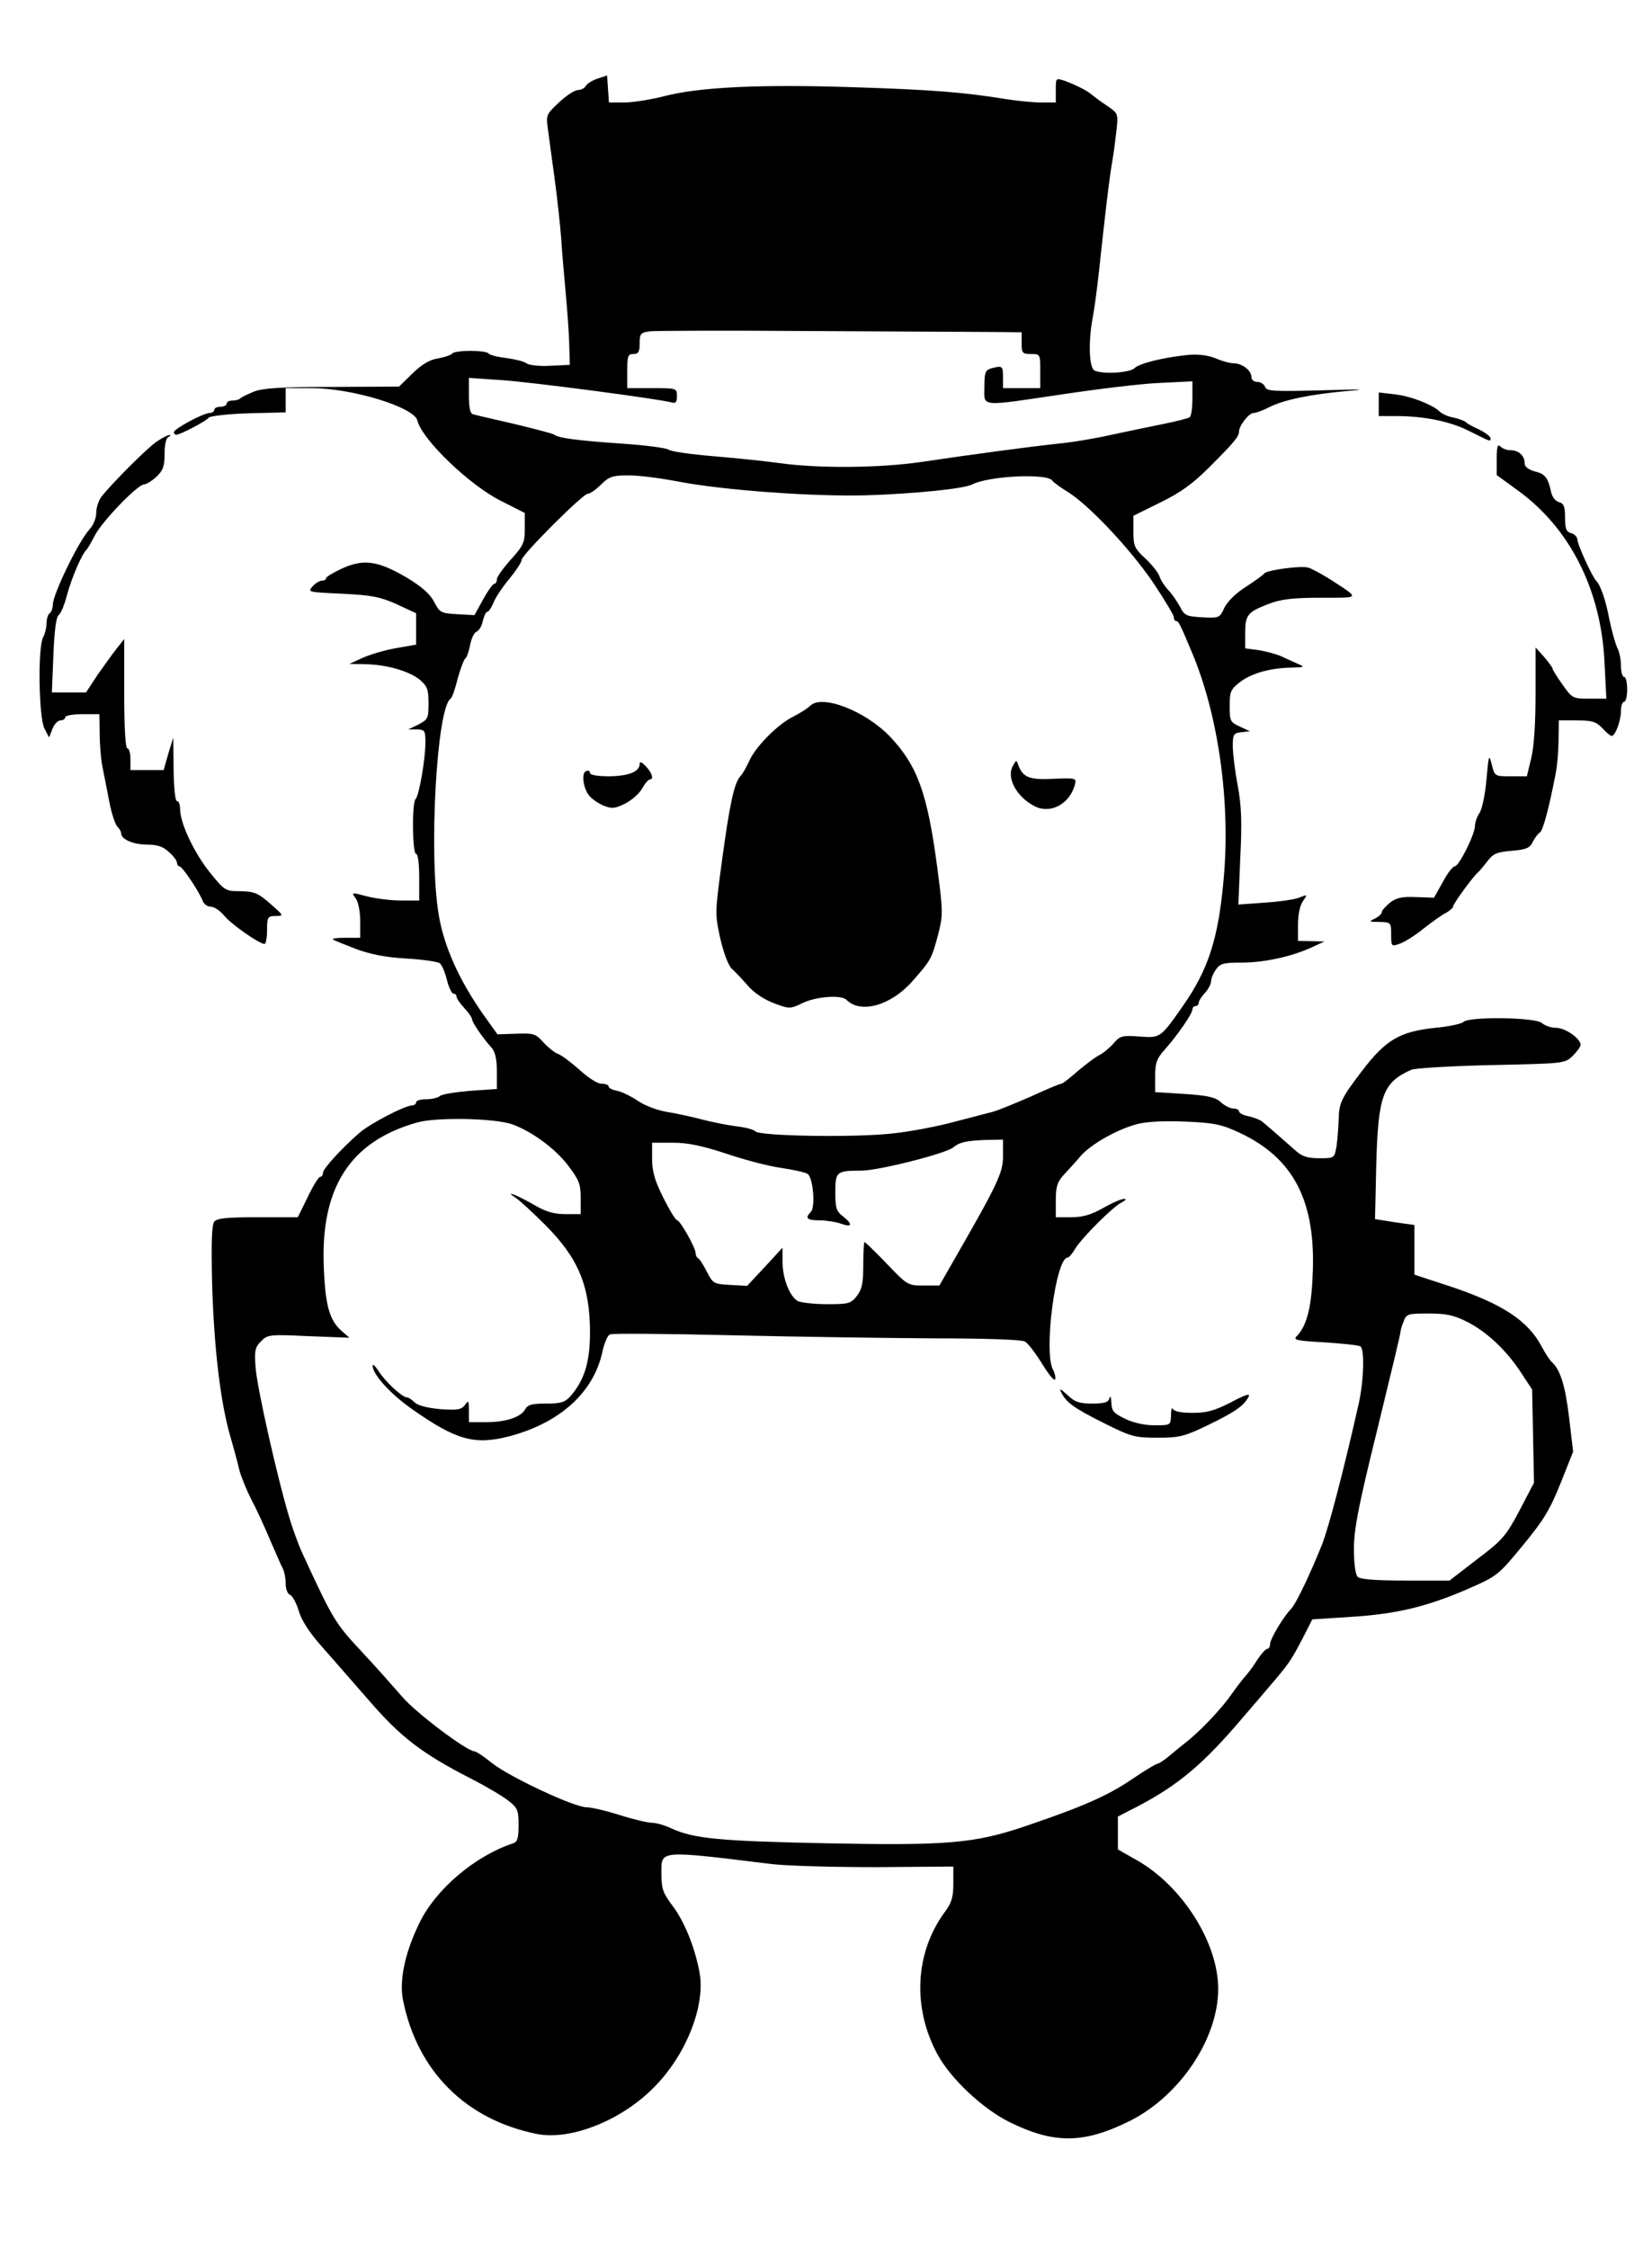 <?xml version="1.0" standalone="no"?>
<!DOCTYPE svg PUBLIC "-//W3C//DTD SVG 20010904//EN"
 "http://www.w3.org/TR/2001/REC-SVG-20010904/DTD/svg10.dtd">
<svg version="1.0" xmlns="http://www.w3.org/2000/svg"
 width="532pt" height="724pt" viewBox="0 0 532 724"
 preserveAspectRatio="xMidYMid meet">
<g transform="translate(0,724) scale(0.1,-0.1)"
fill="#000000" stroke="none">
<path d="M1925 6987 c-16 -5 -34 -16 -38 -23 -4 -8 -16 -14 -26 -14 -10 0 -38
-18 -61 -40 -40 -37 -42 -42 -36 -82 3 -24 13 -97 22 -163 9 -66 18 -151 21
-190 2 -38 9 -115 14 -170 5 -55 11 -131 12 -170 l2 -70 -63 -3 c-36 -2 -69 2
-77 8 -7 6 -36 13 -64 17 -28 3 -54 10 -57 14 -7 12 -111 12 -118 0 -3 -4 -23
-11 -44 -15 -28 -4 -53 -19 -83 -48 l-44 -43 -215 -1 c-165 0 -224 -4 -252
-15 -21 -9 -41 -18 -44 -22 -4 -4 -16 -7 -26 -7 -10 0 -18 -4 -18 -10 0 -5 -9
-10 -20 -10 -11 0 -20 -4 -20 -10 0 -5 -7 -10 -15 -10 -20 0 -115 -51 -115
-62 0 -4 3 -8 8 -8 12 0 97 44 104 55 4 5 61 12 128 14 l120 3 0 39 0 39 83 0
c131 0 330 -61 341 -104 15 -62 169 -209 269 -259 l77 -39 0 -50 c0 -45 -4
-55 -45 -100 -25 -28 -45 -56 -45 -64 0 -8 -4 -14 -8 -14 -5 0 -21 -23 -36
-50 l-28 -51 -55 3 c-53 3 -57 5 -75 40 -14 26 -40 49 -90 79 -91 53 -137 60
-207 28 -28 -13 -51 -27 -51 -31 0 -5 -6 -8 -13 -8 -8 0 -21 -8 -31 -19 -16
-18 -13 -18 96 -23 97 -5 122 -10 176 -34 l62 -29 0 -50 0 -51 -63 -11 c-35
-6 -83 -20 -108 -31 l-44 -20 50 -1 c71 -1 145 -23 178 -51 23 -20 27 -31 27
-75 0 -48 -2 -52 -32 -68 l-33 -16 28 0 c25 -1 27 -4 27 -42 0 -52 -20 -171
-32 -183 -12 -14 -10 -176 2 -176 6 0 10 -32 10 -75 l0 -75 -58 0 c-32 0 -81
6 -109 13 -52 14 -52 14 -37 -7 8 -11 14 -43 14 -73 l0 -53 -47 0 c-25 0 -44
-2 -41 -5 2 -3 36 -16 74 -31 49 -18 97 -27 164 -31 52 -3 100 -10 106 -15 7
-5 17 -29 23 -53 6 -25 16 -45 21 -45 6 0 10 -4 10 -9 0 -6 11 -22 25 -37 14
-15 25 -31 25 -36 0 -10 34 -60 63 -92 12 -14 17 -37 17 -76 l0 -57 -87 -6
c-47 -4 -91 -11 -97 -17 -5 -5 -25 -10 -43 -10 -18 0 -33 -4 -33 -10 0 -5 -6
-10 -13 -10 -23 0 -134 -58 -168 -87 -59 -51 -119 -117 -119 -130 0 -7 -4 -13
-9 -13 -5 0 -23 -29 -40 -65 l-32 -65 -128 0 c-100 0 -131 -3 -141 -14 -8 -11
-10 -64 -7 -198 6 -206 26 -377 57 -488 12 -41 26 -93 31 -115 6 -22 23 -64
39 -95 16 -30 43 -89 60 -130 18 -41 36 -83 41 -92 5 -10 9 -31 9 -48 0 -17 6
-33 14 -36 8 -3 20 -26 28 -51 8 -30 34 -70 73 -114 33 -37 102 -117 154 -176
101 -117 170 -170 326 -250 49 -25 105 -58 122 -72 30 -23 33 -31 33 -79 0
-41 -4 -54 -17 -58 -122 -40 -249 -147 -302 -256 -47 -96 -66 -186 -53 -250
46 -228 202 -384 430 -430 108 -22 271 42 376 148 106 105 170 268 148 376
-16 82 -50 164 -88 213 -29 39 -34 53 -34 100 0 78 -14 77 355 32 50 -6 201
-10 338 -10 l247 2 0 -55 c0 -44 -5 -62 -30 -95 -93 -129 -102 -304 -22 -453
42 -79 146 -177 233 -220 144 -71 239 -70 388 4 161 81 284 265 284 425 0 149
-116 332 -263 415 l-60 34 0 53 0 53 68 35 c127 67 209 136 331 280 24 28 64
74 89 104 61 71 69 82 107 155 l31 61 124 8 c147 9 246 33 377 90 94 41 98 44
176 139 67 81 88 115 122 200 l41 103 -13 110 c-12 101 -28 155 -57 180 -6 6
-20 27 -31 48 -45 85 -128 139 -300 196 l-110 36 0 80 0 80 -64 9 -63 10 4
175 c6 223 21 265 113 306 11 5 127 12 257 15 233 5 237 5 262 29 14 14 26 30
26 36 0 21 -50 55 -79 55 -16 0 -36 7 -45 15 -18 19 -235 22 -253 4 -6 -6 -47
-15 -91 -19 -114 -12 -159 -38 -236 -139 -67 -88 -74 -103 -75 -156 -1 -27 -4
-67 -7 -87 -7 -38 -7 -38 -56 -38 -36 0 -55 6 -74 23 -49 43 -93 82 -107 93
-7 7 -28 15 -45 19 -18 3 -32 11 -32 16 0 5 -8 9 -18 9 -10 0 -28 9 -40 20
-17 16 -41 22 -117 27 l-95 6 0 51 c0 43 5 57 31 86 41 46 89 116 89 129 0 6
5 11 10 11 6 0 10 5 10 10 0 6 9 20 20 32 11 12 20 29 20 38 0 8 7 26 16 38
13 19 24 22 82 22 73 0 160 19 226 49 l41 19 -42 1 -43 1 0 53 c0 31 6 61 16
75 15 22 15 22 -13 11 -15 -6 -65 -13 -112 -16 l-83 -6 6 149 c6 115 4 168 -8
234 -9 47 -16 104 -16 127 0 38 2 42 28 45 l27 3 -32 15 c-31 14 -33 18 -33
66 0 47 3 54 34 78 37 28 97 45 166 46 41 1 43 2 20 12 -14 6 -38 17 -53 24
-15 7 -48 16 -72 20 l-45 6 0 50 c0 58 8 67 75 93 39 15 76 20 168 20 130 0
128 -4 31 59 -29 18 -60 35 -71 38 -25 7 -134 -8 -142 -19 -3 -5 -30 -24 -59
-43 -32 -20 -59 -47 -69 -67 -15 -33 -17 -34 -72 -31 -51 3 -57 6 -71 34 -9
16 -25 41 -38 54 -12 13 -25 33 -28 44 -4 12 -24 37 -45 57 -36 33 -39 41 -39
87 l0 51 87 43 c67 33 104 60 158 114 79 79 95 98 95 114 0 19 32 60 47 60 7
0 30 8 51 19 48 24 132 41 252 52 69 5 46 6 -82 2 -157 -4 -179 -3 -184 11 -3
9 -15 16 -25 16 -11 0 -19 7 -19 16 0 21 -29 43 -56 44 -12 0 -39 7 -59 16
-25 10 -56 14 -89 11 -79 -8 -157 -27 -173 -43 -15 -14 -97 -20 -127 -8 -19 7
-22 92 -7 171 5 26 14 93 20 148 20 187 32 290 42 350 6 33 12 83 15 110 5 49
4 51 -32 75 -21 14 -42 30 -48 35 -13 12 -50 31 -88 45 -28 9 -28 9 -28 -30
l0 -40 -47 0 c-27 0 -75 5 -108 10 -141 23 -243 31 -494 39 -301 10 -497 1
-613 -29 -43 -11 -100 -20 -127 -20 l-50 0 -3 43 -3 44 -30 -10z m1253 -816
l112 -1 0 -35 c0 -32 2 -35 30 -35 30 0 30 -1 30 -55 l0 -55 -60 0 -60 0 0 35
c0 37 -2 38 -37 29 -20 -6 -23 -13 -23 -60 0 -66 -20 -64 257 -23 114 17 254
34 311 36 l102 5 0 -55 c0 -31 -4 -58 -9 -61 -5 -3 -42 -13 -83 -21 -40 -8
-116 -24 -168 -35 -52 -12 -131 -25 -175 -29 -92 -10 -280 -35 -440 -59 -131
-19 -325 -21 -450 -4 -49 7 -148 17 -220 23 -71 6 -135 15 -142 21 -6 5 -72
14 -145 19 -147 10 -208 18 -223 29 -5 4 -64 19 -130 35 -66 15 -126 29 -132
31 -9 2 -13 23 -13 60 l0 57 103 -7 c96 -6 511 -61 550 -72 13 -4 17 1 17 20
0 26 -1 26 -80 26 l-80 0 0 55 c0 48 2 55 20 55 16 0 20 7 20 34 0 32 3 35 33
39 17 2 244 3 502 1 259 -1 521 -3 583 -3z m-998 -481 c148 -29 443 -50 612
-45 154 5 313 21 339 35 52 27 242 37 258 12 3 -5 26 -22 51 -37 69 -44 200
-183 274 -292 36 -54 66 -104 66 -110 0 -7 3 -13 8 -13 7 0 12 -9 50 -100 86
-203 126 -487 102 -737 -17 -187 -49 -286 -131 -403 -72 -103 -72 -103 -140
-98 -55 4 -62 2 -82 -21 -12 -14 -33 -32 -47 -39 -14 -7 -45 -31 -70 -52 -25
-22 -48 -40 -52 -40 -5 0 -50 -19 -100 -42 -51 -22 -106 -45 -123 -49 -16 -4
-72 -19 -123 -32 -51 -14 -139 -31 -196 -37 -119 -14 -434 -9 -444 7 -4 5 -32
13 -62 16 -30 4 -80 14 -110 22 -30 8 -80 19 -111 24 -31 5 -72 20 -95 36 -21
14 -51 29 -66 32 -16 3 -28 9 -28 14 0 5 -10 9 -23 9 -13 0 -43 19 -71 45 -27
24 -58 47 -69 51 -10 3 -31 20 -47 37 -25 28 -31 30 -88 28 l-60 -2 -45 63
c-77 109 -127 219 -144 321 -33 194 -7 666 38 697 5 3 15 32 23 65 9 32 20 61
24 64 5 3 12 23 16 44 4 21 13 40 21 43 8 3 17 19 20 35 4 16 10 29 15 29 4 0
13 14 20 31 7 17 30 51 52 77 21 26 38 52 38 59 0 16 197 213 213 213 7 0 26
13 42 29 26 26 38 30 85 30 30 1 102 -8 160 -19z m-530 -2071 c64 -23 139 -79
180 -133 35 -46 40 -60 40 -104 l0 -52 -50 0 c-36 0 -62 8 -97 28 -56 33 -103
51 -63 25 14 -9 57 -49 96 -88 106 -106 144 -196 144 -347 0 -93 -18 -152 -61
-202 -19 -22 -31 -26 -80 -26 -47 0 -60 -4 -68 -19 -14 -25 -62 -41 -127 -41
l-54 0 0 37 c0 33 -1 35 -13 18 -12 -15 -24 -17 -80 -13 -42 4 -72 12 -82 22
-9 9 -20 16 -25 16 -15 0 -72 53 -91 85 -11 16 -19 24 -19 17 0 -28 57 -91
127 -140 142 -100 201 -116 311 -88 165 43 274 142 302 273 6 28 17 54 25 56
7 3 181 2 387 -3 205 -5 498 -9 651 -10 165 0 286 -4 297 -10 10 -5 35 -38 56
-72 21 -34 39 -57 42 -50 2 6 -1 20 -7 31 -31 57 9 361 47 361 4 0 15 12 24
28 23 37 121 135 149 149 13 7 18 12 10 12 -8 1 -38 -12 -68 -29 -39 -22 -66
-30 -103 -30 l-50 0 0 54 c0 45 5 60 26 83 14 15 39 42 54 60 34 39 118 86
182 103 31 8 86 11 155 8 94 -4 117 -9 175 -36 175 -82 247 -222 235 -461 -4
-105 -20 -162 -51 -194 -13 -12 -1 -15 91 -20 57 -4 109 -9 114 -13 14 -8 11
-116 -7 -191 -48 -213 -96 -395 -117 -448 -42 -104 -84 -190 -99 -206 -24 -24
-68 -97 -68 -114 0 -8 -4 -15 -9 -15 -5 0 -18 -15 -30 -32 -11 -18 -28 -42
-38 -53 -10 -11 -30 -37 -44 -57 -30 -44 -93 -112 -140 -151 -19 -15 -47 -38
-64 -52 -16 -14 -34 -25 -38 -25 -4 0 -41 -22 -82 -50 -78 -53 -160 -89 -343
-151 -165 -56 -253 -63 -647 -55 -339 7 -420 15 -491 47 -23 11 -52 19 -65 19
-13 0 -60 11 -104 25 -44 14 -92 25 -107 25 -39 0 -246 97 -302 141 -27 22
-53 39 -58 39 -24 0 -189 124 -233 176 -28 32 -87 99 -133 148 -83 89 -91 103
-187 311 -13 28 -33 82 -44 120 -38 126 -104 419 -108 482 -4 53 -2 64 18 84
21 21 27 22 153 16 l131 -5 -25 22 c-38 33 -52 80 -57 198 -13 261 83 412 300
473 62 18 252 14 307 -6z m1580 -102 c0 -55 -16 -88 -170 -356 l-35 -61 -51 0
c-50 0 -52 1 -118 70 -37 39 -70 70 -72 70 -2 0 -4 -33 -4 -74 0 -59 -4 -78
-21 -100 -19 -24 -26 -26 -95 -26 -42 0 -84 5 -95 10 -26 15 -49 73 -49 127
l0 45 -57 -62 -57 -61 -55 3 c-52 3 -55 4 -75 43 -11 22 -24 42 -28 43 -4 2
-8 9 -8 17 0 17 -50 105 -59 105 -5 0 -25 33 -45 73 -28 56 -36 85 -36 125 l0
52 66 0 c48 0 93 -9 172 -35 59 -20 139 -41 177 -46 39 -6 77 -14 85 -19 18
-9 27 -107 11 -123 -20 -20 -12 -27 28 -27 22 0 52 -5 67 -10 37 -14 42 -4 11
21 -24 18 -27 28 -27 79 0 67 4 70 83 70 56 0 273 55 297 75 20 17 45 22 108
24 l52 1 0 -53z m1493 -533 c64 -32 127 -91 175 -164 l36 -55 3 -150 3 -150
-47 -90 c-44 -83 -55 -95 -137 -157 l-88 -68 -142 0 c-97 0 -146 4 -154 12 -7
7 -12 43 -12 89 0 63 14 137 75 384 41 168 75 309 75 315 0 5 4 20 10 34 9 25
14 26 80 26 56 0 81 -5 123 -26z"/>
<path d="M2609 4967 c-8 -8 -33 -24 -55 -35 -51 -26 -118 -94 -140 -140 -9
-20 -22 -44 -30 -52 -20 -23 -34 -88 -59 -272 -22 -164 -23 -170 -6 -248 11
-48 26 -88 37 -99 10 -9 34 -34 52 -55 21 -24 53 -45 85 -57 50 -19 52 -18 92
1 44 21 124 27 141 10 46 -46 144 -18 213 61 59 67 61 71 82 149 16 63 16 73
-2 211 -32 244 -64 333 -153 427 -80 83 -219 137 -257 99z"/>
<path d="M2060 4780 c0 -25 -35 -39 -97 -40 -39 0 -63 4 -63 11 0 6 -6 9 -12
6 -17 -5 -10 -57 10 -80 9 -11 30 -25 47 -32 26 -10 35 -9 68 7 21 11 46 32
55 49 9 16 20 29 25 29 13 0 7 21 -13 42 -13 14 -20 17 -20 8z"/>
<path d="M3261 4772 c-20 -38 13 -98 70 -128 52 -27 115 7 131 71 5 19 1 20
-69 17 -77 -4 -98 4 -113 42 -7 20 -7 20 -19 -2z"/>
<path d="M3418 2755 c16 -32 41 -50 139 -99 86 -43 98 -46 171 -46 71 0 86 4
163 41 86 42 114 61 130 91 6 12 -10 7 -57 -18 -53 -27 -77 -34 -124 -34 -37
0 -60 5 -63 13 -3 6 -6 -3 -6 -20 -1 -33 -1 -33 -53 -33 -32 0 -68 8 -95 21
-37 18 -43 25 -44 52 -1 18 -3 24 -6 15 -3 -14 -15 -18 -56 -18 -42 0 -56 5
-80 28 -22 20 -27 22 -19 7z"/>
<path d="M4440 5938 l0 -38 58 0 c88 0 171 -17 231 -47 74 -37 71 -36 71 -24
0 5 -17 18 -37 28 -21 9 -40 20 -43 24 -3 3 -20 10 -38 14 -18 3 -38 12 -45
19 -24 23 -93 50 -144 56 l-53 6 0 -38z"/>
<path d="M502 5816 c-32 -23 -140 -131 -174 -174 -10 -12 -18 -36 -18 -53 0
-17 -9 -40 -22 -54 -35 -38 -118 -209 -118 -243 0 -11 -5 -24 -10 -27 -5 -3
-10 -17 -10 -31 0 -14 -5 -35 -11 -46 -18 -33 -14 -259 4 -294 l15 -29 11 28
c6 15 17 27 26 27 8 0 15 5 15 10 0 6 25 10 55 10 l55 0 1 -62 c0 -35 4 -83 9
-108 5 -25 15 -75 22 -112 7 -37 19 -73 26 -80 6 -6 12 -16 12 -21 0 -20 37
-36 82 -37 35 0 53 -6 72 -24 15 -13 26 -28 26 -35 0 -6 4 -11 8 -11 9 0 65
-84 75 -112 4 -10 15 -18 26 -18 11 0 30 -13 43 -29 22 -27 113 -91 130 -91 4
0 8 20 8 45 0 42 2 45 28 45 27 1 26 1 -18 40 -39 34 -51 39 -95 40 -49 0 -51
1 -99 60 -51 64 -95 157 -96 203 0 15 -4 27 -10 27 -6 0 -10 42 -11 103 l-1
102 -16 -52 -15 -53 -53 0 -54 0 0 35 c0 19 -4 35 -10 35 -6 0 -10 65 -10 176
l0 176 -23 -29 c-12 -15 -40 -54 -62 -85 l-38 -58 -55 0 -55 0 5 121 c3 78 9
124 17 128 7 5 19 34 27 66 15 55 49 134 63 145 3 3 15 23 26 45 22 44 138
165 159 165 7 0 25 11 40 25 21 20 26 33 26 74 0 30 5 51 13 54 6 3 8 6 2 6
-5 0 -25 -10 -43 -23z"/>
<path d="M4820 5762 l0 -52 70 -51 c166 -121 266 -319 277 -551 l6 -118 -55 0
c-53 0 -55 1 -86 45 -18 25 -32 48 -32 51 0 4 -12 20 -27 38 l-28 31 0 -150
c0 -95 -5 -171 -14 -207 l-14 -58 -52 0 c-51 0 -52 0 -61 38 -9 35 -10 32 -17
-48 -4 -47 -14 -95 -22 -107 -8 -12 -15 -31 -15 -42 0 -28 -52 -131 -65 -131
-7 0 -24 -23 -39 -51 l-28 -50 -58 2 c-45 2 -63 -2 -84 -18 -14 -12 -26 -25
-26 -30 0 -6 -10 -15 -22 -21 -21 -10 -20 -11 15 -11 36 -1 37 -2 37 -40 0
-39 1 -40 28 -30 15 5 50 27 77 49 28 22 60 45 73 51 12 7 22 16 22 21 0 8 66
98 79 108 4 3 17 19 30 35 19 26 31 31 79 35 47 4 59 9 68 29 7 13 17 27 23
30 10 6 30 81 51 191 5 25 9 73 9 108 l1 62 58 0 c49 0 62 -4 82 -25 13 -14
26 -25 30 -25 12 0 30 50 30 80 0 17 5 30 10 30 6 0 10 18 10 40 0 22 -4 40
-10 40 -5 0 -10 16 -10 36 0 19 -5 45 -11 56 -6 12 -18 53 -26 92 -12 64 -29
112 -43 126 -13 13 -60 117 -60 131 0 9 -9 19 -20 22 -16 4 -20 14 -20 50 0
36 -4 46 -20 50 -11 3 -22 17 -25 33 -10 46 -19 58 -53 66 -21 6 -32 15 -32
26 0 24 -19 42 -45 42 -12 0 -26 5 -33 12 -9 9 -12 0 -12 -40z"/>
</g>
</svg>
